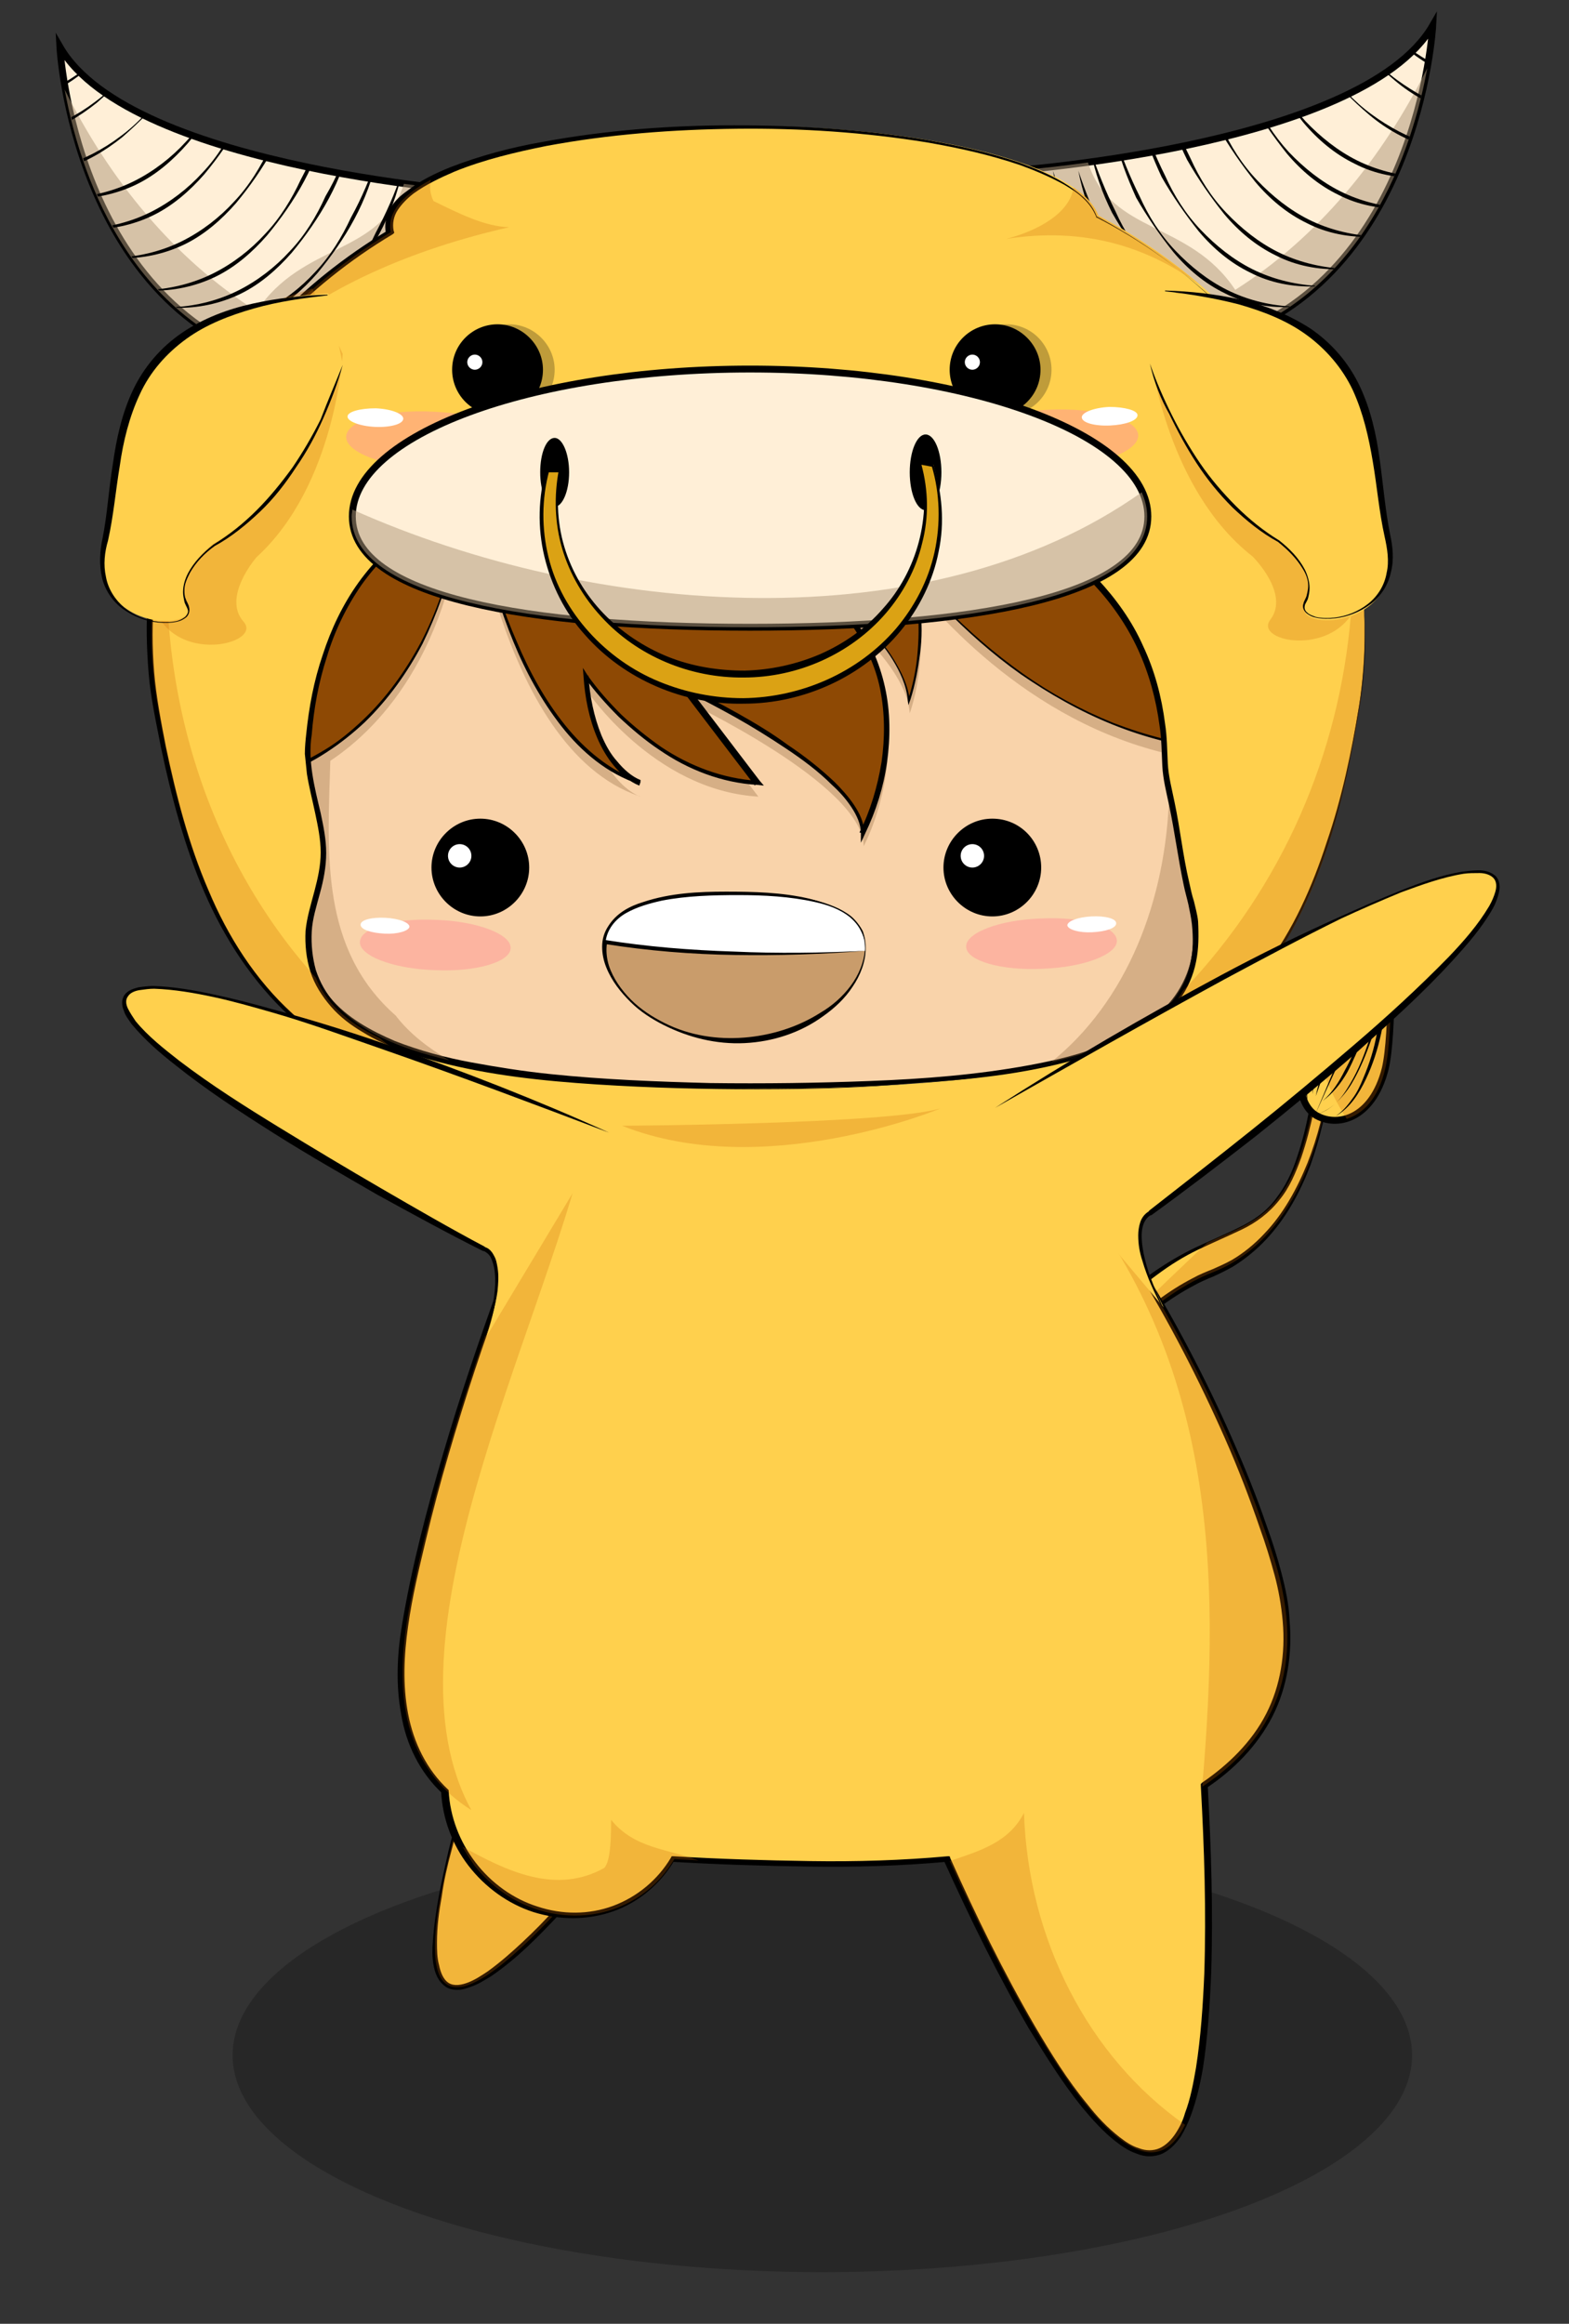 <?xml version="1.0" encoding="utf-8"?>
<!-- Generator: Adobe Illustrator 15.1.0, SVG Export Plug-In . SVG Version: 6.00 Build 0)  -->
<!DOCTYPE svg PUBLIC "-//W3C//DTD SVG 1.1//EN" "http://www.w3.org/Graphics/SVG/1.1/DTD/svg11.dtd">
<svg version="1.1" id="Ox" xmlns="http://www.w3.org/2000/svg" xmlns:xlink="http://www.w3.org/1999/xlink" x="0px" y="0px"
	 width="228px" height="337.5px" viewBox="0 0 228 337.5" style="enable-background:new 0 0 228 337.5;" xml:space="preserve">
<rect x="0" y="0" width="228" height="337.5" fill="#333333" stroke="none"/>
<style type="text/css">
<![CDATA[
	.st0{fill:#FFEFD7;stroke:#000000;stroke-miterlimit:10;}
	.st1{opacity:0.26;fill:#CE6A06;}
	.st2{opacity:0.52;fill:#B29A7B;}
	.st3{opacity:0.23;}
	.st4{opacity:0.25;}
	.st5{opacity:0.35;fill:#966D44;}
	.st6{fill:#8E4904;}
	.st7{fill:#F9D3AA;}
	.st8{clip-path:url(#SVGID_2_);}
	.st9{clip-path:url(#SVGID_4_);}
	.st10{opacity:0.52;fill:#FF9999;}
	.st11{fill:#C99C6B;}
	.st12{fill:#FFD04D;}
	.st13{fill:#FFFFFF;}
	.st14{fill:#DBA214;}
	.st15{fill:#FFD04D;stroke:#000000;stroke-miterlimit:10;}
]]>
</style>
<g>
	<ellipse class="st3" cx="119.5" cy="298.5" rx="85.7" ry="31.5"/>
	<g>
		<path class="st12" d="M78.3,230.5c0,0-44.8,111,19.9,26.2"/>
		<path d="M78.4,230.5c-3,8.5-6,16.9-8.8,25.4c-1.4,4.2-2.9,8.5-4,12.9c-0.6,2.2-1.1,4.4-1.4,6.6c-0.4,2.2-0.7,4.4-0.7,6.7
			c0,1.1,0,2.2,0.3,3.3c0.2,1,0.6,2.1,1.4,2.6c0.8,0.5,1.9,0.3,2.9-0.1c1-0.4,1.9-1,2.8-1.6c1.8-1.3,3.5-2.8,5.1-4.3
			c1.6-1.5,3.2-3.1,4.7-4.8c6.1-6.6,11.7-13.5,17.4-20.5l0.1,0.1c-5.2,7.3-10.7,14.5-16.8,21.1c-3.1,3.3-6.2,6.5-10,9.1
			c-1,0.6-1.9,1.2-3.1,1.6c-0.6,0.2-1.1,0.4-1.8,0.4c-0.6,0-1.3-0.1-1.8-0.5c-1.1-0.8-1.5-2-1.7-3.1c-0.2-1.1-0.2-2.3-0.1-3.4
			c0.3-4.5,1.3-8.9,2.3-13.3c1.1-4.4,2.2-8.7,3.5-13C71.5,247.1,74.7,238.7,78.4,230.5L78.4,230.5z"/>
	</g>
	<path class="st1" d="M78.3,230.5c0,0-44.8,111,19.9,26.2"/>
	<g>
		<path class="st12" d="M154.9,243.5c0,0-22.3-15.7-0.1-45.3c22.2-29.6,32.1-8.3,37-43.9l1.4,2.7c0,0-1.8,21.9-16.9,27.8
			c-15.2,5.9-37.8,34-21.6,52.2C154.7,237,160.3,240.9,154.9,243.5z"/>
		<path d="M154.9,243.6c-1.9-1.4-3.5-3.1-4.9-4.9c-1.4-1.9-2.6-3.9-3.5-6.1c-1.8-4.3-2.3-9.2-1.6-13.8c0.7-4.7,2.4-9.1,4.6-13.2
			c2.2-4.1,5-7.9,8-11.4c3-3.5,6.4-6.8,10.2-9.5c1.9-1.3,3.9-2.5,6-3.5c2.1-1,4.3-1.9,6.3-2.9c2.1-1,4-2.3,5.4-4.2
			c1.4-1.8,2.4-3.9,3.1-6.1c1.5-4.4,2.2-9,2.8-13.6l0.1-0.9l0.4,0.8l1.4,2.7l0,0.1l0,0.1c-0.4,4.1-1.4,8.2-2.8,12.1
			c-1.5,3.9-3.5,7.6-6.4,10.7c-1.4,1.5-3.1,2.9-4.9,4c-0.9,0.5-1.9,1-2.8,1.4c-1,0.4-1.9,0.8-2.8,1.3c-3.6,1.9-6.8,4.4-9.8,7.2
			c-2.9,2.8-5.6,6-7.8,9.4c-2.3,3.4-4.2,7-5.4,10.9c-1.2,3.9-1.8,8-1.2,12c0.6,4,2.5,7.8,5.1,10.9l0,0c0.6,0.4,1.1,0.9,1.6,1.5
			c0.4,0.6,0.8,1.2,1,1.9c0.1,0.7-0.1,1.5-0.6,2C156.2,242.9,155.6,243.3,154.9,243.6L154.9,243.6L154.9,243.6z M154.9,243.5
			c0.6-0.3,1.2-0.7,1.6-1.2c0.5-0.5,0.7-1.2,0.5-1.9c-0.1-0.7-0.5-1.3-1-1.8c-0.5-0.5-1-1-1.5-1.4l0,0l0,0c-2.8-3-4.8-6.9-5.4-11
			c-0.7-4.1-0.2-8.4,1-12.4c2.5-8,7.4-15,13.3-20.8c3-2.9,6.3-5.5,10-7.4c0.9-0.5,1.9-0.9,2.9-1.3c0.9-0.4,1.8-0.8,2.7-1.3
			c1.7-1,3.3-2.3,4.7-3.8c2.8-2.9,4.8-6.6,6.3-10.3c1.5-3.8,2.5-7.8,3-11.8l0,0.2l-1.4-2.7l0.5-0.1c-0.7,4.6-1.5,9.2-3,13.6
			c-0.8,2.2-1.7,4.4-3.2,6.2c-1.5,1.9-3.4,3.3-5.5,4.3c-2.1,1-4.2,1.9-6.3,2.9c-2.1,1-4,2.2-5.9,3.6c-3.7,2.7-7,6-9.9,9.6
			c-3,3.5-5.7,7.3-7.9,11.3c-2.2,4-3.9,8.4-4.6,12.9c-0.7,4.5-0.4,9.2,1.3,13.5C148.6,236.6,151.4,240.6,154.9,243.5z"/>
	</g>
	<path class="st1" d="M190.7,161c0.4-0.8,0.9-1.6,1.4-2.3C191.6,159.4,191.1,160.2,190.7,161c-3.1,15.3-7.8,16.1-15.3,19.5
		c-15.7,15-30.6,27.6-28.3,52.8c2.9,6.7,7.8,10.2,7.8,10.2c5.3-2.6-0.3-6.5-0.3-6.5c-16.1-18.2,6.5-46.3,21.6-52.2
		c15.2-5.9,16.9-27.8,16.9-27.8l-1.4-2.7C191.5,156.8,191.1,159,190.7,161z"/>
	<path class="st15" d="M191.1,161.9c-3.1-2-3.1-9.3-0.1-16.4c3-7.1,11.1-9.3,11.1-9.3s0.4,13.9-0.8,19
		C199.4,162.7,194.1,163.8,191.1,161.9z"/>
	<path class="st1" d="M190.4,147.2c0.6,5.3,2.1,10.4,5.3,15.3c2.3-0.7,4.6-2.9,5.6-7.3c1.2-5.1,0.8-19,0.8-19s-8,2.2-11.1,9.3
		C190.8,146.1,190.6,146.6,190.4,147.2z"/>
	<g>
		<g>
			<path d="M202.1,136.2c0,2.3-0.1,4.6-0.3,7c-0.2,2.3-0.6,4.6-1.1,6.9c-0.5,2.3-1.2,4.5-2.2,6.6c-1,2.1-2.3,4.2-4.4,5.4
				c1-0.7,1.7-1.5,2.4-2.5c0.7-0.9,1.2-2,1.6-3c0.9-2.1,1.6-4.3,2-6.6c0.5-2.2,0.9-4.5,1.2-6.8C201.7,140.8,201.9,138.5,202.1,136.2
				z"/>
		</g>
		<g>
			<path d="M190.1,160.9c-0.2-1.1-0.4-2.2-0.4-3.3c0-1.1,0-2.3,0.1-3.4c0.3-2.3,0.9-4.4,1.9-6.5c1-2.1,2.2-4,3.6-5.7
				c1.4-1.7,3.1-3.3,4.9-4.6c-0.9,0.7-1.7,1.5-2.4,2.3c-0.8,0.8-1.5,1.7-2.2,2.5c-1.4,1.8-2.6,3.7-3.5,5.7c-0.9,2-1.6,4.2-1.9,6.4
				S189.8,158.7,190.1,160.9z"/>
		</g>
		<g>
			<path d="M191.1,161.9c1.8-4.2,3.5-8.4,5.3-12.6l5.4-12.5l0.6-1.5l-0.2,1.6c-0.3,2.4-0.6,4.7-1.1,7.1c-0.5,2.3-1,4.7-1.8,6.9
				c-0.8,2.3-1.7,4.5-2.9,6.5c-0.6,1-1.4,2-2.3,2.8C193.3,161,192.2,161.6,191.1,161.9z M191.1,161.9c1.2-0.3,2.2-0.9,3-1.7
				c0.9-0.8,1.5-1.8,2.1-2.8c1.2-2,2.1-4.3,2.8-6.5c1.4-4.5,2.3-9.2,2.8-13.9l0.5,0.1l-5.5,12.5C194.9,153.6,193,157.7,191.1,161.9z
				"/>
		</g>
		<g>
			<path d="M200.8,139.8c-0.2,1.8-0.6,3.7-1.1,5.5c-0.4,1.8-1,3.6-1.6,5.3c-0.7,1.7-1.4,3.4-2.3,5.1c-0.9,1.6-2.1,3.1-3.6,4.2
				c1.4-1.2,2.4-2.8,3.2-4.4c0.9-1.6,1.6-3.3,2.2-5c0.7-1.7,1.2-3.5,1.7-5.2C199.9,143.4,200.4,141.6,200.8,139.8z"/>
		</g>
		<g>
			<path d="M200.9,136.6c-1.7,3.7-3.5,7.4-5.1,11.2c-0.8,1.9-1.6,3.8-2.4,5.6c-0.8,1.9-1.5,3.8-2.2,5.8c0.4-2,1.1-4,1.8-5.9
				c0.7-1.9,1.5-3.8,2.3-5.7c0.9-1.9,1.7-3.7,2.6-5.6S199.9,138.4,200.9,136.6z"/>
		</g>
		<g>
			<path d="M199.1,139.5c-1.1,1.4-2.1,2.9-3,4.4c-0.9,1.5-1.7,3.1-2.4,4.8c-1.4,3.3-2.4,6.7-3,10.2c0.1-1.8,0.4-3.6,0.8-5.3
				c0.4-1.7,1-3.4,1.7-5.1c0.7-1.6,1.5-3.2,2.5-4.8C196.8,142.2,197.8,140.8,199.1,139.5z"/>
		</g>
	</g>
	<g>
		<path class="st7" d="M171.3,122.9c-1.5-9.6-2.1-8.9-2.2-13.4c-0.6-29.3-28.5-43-63-43c-34.4,0-58.9,6.9-61.8,41.1
			c-0.4,5.4,2.3,11,2.2,15.9c-0.1,4.9-2.2,8.3-2.2,12.4c0,13.7,15.3,21.9,65.3,21.9c50.1,0,63.8-8.1,63.8-21.9
			C173.6,130.8,172.8,132.4,171.3,122.9z"/>
		<g>
			<path d="M171.3,122.9c-0.3-1.9-0.6-3.8-1-5.7c-0.4-1.9-0.9-3.8-1.1-5.7c-0.1-1.9-0.1-3.9-0.4-5.8c-0.2-1.9-0.6-3.8-1.1-5.7
				c-1-3.7-2.6-7.3-4.7-10.5c-2.1-3.2-4.8-6.1-7.8-8.5c-6-4.9-13.2-8.1-20.6-10.3c-7.4-2.1-15.2-3.3-22.9-3.6
				c-3.9-0.2-7.8-0.2-11.6-0.1c-3.9,0.1-7.8,0.3-11.6,0.7C80.7,68.3,73,69.8,66,73.1c-3.5,1.6-6.8,3.8-9.6,6.4
				c-2.8,2.7-5.1,5.8-6.9,9.3c-1.7,3.5-2.9,7.2-3.7,11c-0.4,1.9-0.7,3.8-0.9,5.7c-0.1,1-0.2,1.9-0.2,2.9c0,1,0,1.9,0.2,2.9
				c0.5,3.8,1.9,7.5,2.1,11.5c0.1,2-0.2,4-0.7,5.9c-0.5,1.9-1.1,3.7-1.3,5.6c-0.4,3.8,0.6,7.7,3,10.6c2.4,2.9,5.9,4.8,9.4,6.3
				c3.6,1.4,7.3,2.4,11.1,3.1c3.8,0.7,7.6,1.3,11.5,1.7c7.7,0.8,15.5,1.1,23.2,1.3c7.8,0.1,15.5,0,23.3-0.3
				c7.8-0.3,15.5-0.9,23.1-2.3c3.8-0.7,7.6-1.6,11.2-3.1c3.6-1.4,7.1-3.4,9.5-6.4c1.2-1.5,2.1-3.3,2.6-5.1c0.5-1.9,0.6-3.8,0.5-5.8
				c0-1.9-0.7-3.8-1.1-5.7C171.9,126.7,171.6,124.8,171.3,122.9z M171.4,122.9c0.3,1.9,0.7,3.8,1.1,5.7c0.4,1.9,1.1,3.7,1.1,5.7
				c0.1,1.9,0,3.9-0.4,5.8c-0.5,1.9-1.3,3.7-2.6,5.2c-2.4,3.1-6,5.1-9.6,6.6c-3.6,1.5-7.4,2.5-11.2,3.2c-7.7,1.5-15.4,2.2-23.2,2.6
				c-7.8,0.4-15.6,0.5-23.4,0.4c-7.8-0.1-15.6-0.4-23.3-1.3c-3.9-0.4-7.7-1-11.6-1.7c-3.8-0.8-7.6-1.8-11.3-3.2
				c-3.6-1.5-7.2-3.5-9.8-6.6c-1.3-1.5-2.2-3.4-2.7-5.3c-0.5-1.9-0.6-4-0.4-5.9c0.3-2,0.9-3.8,1.4-5.7c0.5-1.9,0.8-3.8,0.7-5.7
				c-0.2-3.8-1.6-7.5-2-11.4c-0.1-1-0.2-2-0.2-3c0-1,0.2-2,0.3-2.9c0.2-1.9,0.5-3.9,0.9-5.8c0.8-3.8,2-7.6,3.8-11
				c1.8-3.5,4.1-6.7,7-9.3c2.9-2.7,6.1-4.9,9.7-6.5c7.1-3.4,14.8-4.9,22.6-5.8c3.9-0.4,7.8-0.7,11.7-0.8c3.9-0.1,7.8-0.2,11.7,0
				c7.8,0.3,15.6,1.3,23.1,3.5c7.5,2.2,14.8,5.5,20.8,10.6c3,2.5,5.7,5.5,7.8,8.8c2.1,3.3,3.7,6.9,4.6,10.7c0.5,1.9,0.8,3.8,1,5.8
				c0.2,1.9,0.2,3.9,0.3,5.8c0.2,1.9,0.7,3.8,1.1,5.7C170.8,119,171.1,120.9,171.4,122.9z"/>
		</g>
	</g>
	<g>
		<path class="st0" d="M144.6,25c0,0,53.2-3.3,63.6-21.3c0,0-2,38.3-32.8,46.3C175.3,50,153.1,45.6,144.6,25z"/>
		<path class="st2" d="M179.5,42.1c-6.7-10.1-18-8-21.4-18.5c-7.9,1.1-13.5,1.4-13.5,1.4c8.5,20.6,30.8,25,30.8,25
			c23.1-6,30-29,32-40.1C200.9,23,191.5,34.5,179.5,42.1z"/>
		<g>
			<defs>
				<path id="SVGID_1_" d="M144.6,25c0,0,53.2-3.3,63.6-21.3c0,0-2,38.3-32.8,46.3C175.3,50,153.1,45.6,144.6,25z"/>
			</defs>
			<clipPath id="SVGID_2_">
				<use xlink:href="#SVGID_1_"  style="overflow:visible;"/>
			</clipPath>
			<g class="st8">
				<g>
					<path d="M149.3,24.8c1,3,2.2,6,3.6,8.8c1.3,2.9,3,5.6,5.2,7.9c2.2,2.3,4.7,4.3,7.5,5.7c2.8,1.4,5.9,2.2,9.1,2.4v0.1
						c-3.2,0.1-6.5-0.5-9.4-2c-2.9-1.4-5.4-3.5-7.5-6c-2-2.5-3.8-5.1-5.4-7.9C151,31,149.9,28,149.3,24.8L149.3,24.8z"/>
				</g>
				<g>
					<path d="M153,24.8c1,3,2.2,6,3.6,8.8c1.3,2.9,3,5.6,5.2,7.9c2.2,2.3,4.7,4.3,7.5,5.7c2.8,1.4,6,2.2,9.1,2.4v0.1
						c-3.2,0.1-6.5-0.5-9.4-2c-2.9-1.4-5.4-3.5-7.5-6c-2-2.5-3.8-5.1-5.4-7.9C154.7,31,153.6,28,153,24.8L153,24.8z"/>
				</g>
				<g>
					<path d="M156.7,24.8c1,3,2.2,6,3.6,8.8c1.3,2.9,3,5.6,5.2,7.9c2.2,2.3,4.7,4.3,7.5,5.7c2.8,1.4,5.9,2.2,9.1,2.4v0.1
						c-3.2,0.1-6.5-0.5-9.4-2c-2.9-1.4-5.4-3.5-7.5-6c-2-2.5-3.8-5.1-5.4-7.9C158.4,31,157.3,28,156.7,24.8L156.7,24.8z"/>
				</g>
				<g>
					<path d="M158.5,21.9c1,3,2.2,6,3.6,8.8c1.3,2.9,3,5.6,5.2,7.9c2.2,2.3,4.7,4.3,7.5,5.7c2.8,1.4,6,2.2,9.1,2.4v0.1
						c-3.2,0.1-6.5-0.5-9.4-2c-2.9-1.4-5.4-3.5-7.5-6c-2-2.5-3.8-5.1-5.4-7.9C160.2,28.1,159.1,25.1,158.5,21.9L158.5,21.9z"/>
				</g>
				<g>
					<path d="M162,19.7c1,3,2.2,6,3.6,8.8c1.3,2.9,3,5.6,5.2,7.9c2.2,2.3,4.7,4.3,7.5,5.7c2.8,1.4,5.9,2.2,9.1,2.4v0.1
						c-3.2,0.1-6.5-0.5-9.4-2c-2.9-1.4-5.4-3.5-7.5-6c-2-2.5-3.8-5.1-5.4-7.9C163.8,25.8,162.6,22.8,162,19.7L162,19.7z"/>
				</g>
				<g>
					<path d="M165.7,16.7c1,3,2.2,6,3.6,8.8c1.3,2.9,3,5.6,5.2,7.9c2.2,2.3,4.7,4.3,7.5,5.7c2.8,1.4,6,2.2,9.1,2.4v0.1
						c-3.2,0.1-6.5-0.5-9.4-2c-2.9-1.4-5.4-3.5-7.5-6c-2-2.5-3.8-5.1-5.4-7.9C167.5,22.9,166.3,19.9,165.7,16.7L165.7,16.7z"/>
				</g>
				<g>
					<path d="M169.4,14.2c1,3,2.2,6,3.6,8.8c1.3,2.9,3,5.6,5.2,7.9c2.2,2.3,4.7,4.3,7.5,5.7c2.8,1.4,6,2.2,9.1,2.4v0.1
						c-3.2,0.1-6.5-0.5-9.4-2c-2.9-1.4-5.4-3.5-7.5-6c-2-2.5-3.8-5.1-5.4-7.9C171.1,20.4,170,17.3,169.4,14.2L169.4,14.2z"/>
				</g>
				<g>
					<path d="M173.9,9.5c1,3,2.2,6,3.6,8.8c1.3,2.9,3,5.6,5.2,7.9c2.2,2.3,4.7,4.3,7.5,5.7c2.8,1.4,6,2.2,9.1,2.4v0.1
						c-3.2,0.1-6.5-0.5-9.4-2c-2.9-1.4-5.4-3.5-7.5-6c-2-2.5-3.8-5.1-5.4-7.9C175.6,15.7,174.5,12.6,173.9,9.5L173.9,9.5z"/>
				</g>
				<g>
					<path d="M178.5,5.3c1,3,2.2,6,3.6,8.8c1.3,2.9,3,5.6,5.2,8c2.2,2.3,4.7,4.3,7.5,5.7c2.8,1.4,6,2.2,9.1,2.4v0.1
						c-3.2,0.1-6.5-0.5-9.4-2c-2.9-1.4-5.4-3.5-7.5-6c-2-2.5-3.8-5.1-5.4-7.9C180.2,11.4,179.1,8.4,178.5,5.3L178.5,5.3z"/>
				</g>
				<g>
					<path d="M180.9,0.8c1,3,2.2,6,3.6,8.8c1.3,2.9,3,5.6,5.2,8c2.2,2.3,4.7,4.3,7.5,5.7c2.8,1.4,6,2.2,9.1,2.4v0.1
						c-3.2,0.1-6.5-0.5-9.4-2c-2.9-1.4-5.4-3.5-7.5-6c-2-2.5-3.8-5.1-5.4-7.9C182.6,7,181.5,4,180.9,0.8L180.9,0.8z"/>
				</g>
				<g>
					<path d="M187.6,1.6c1.5,2.8,3.2,5.5,5.1,8.1c1.8,2.6,4,5,6.6,6.9c2.6,1.9,5.4,3.4,8.4,4.3c3,0.9,6.3,1.1,9.4,0.7l0,0
						c-3.1,0.7-6.5,0.6-9.6-0.3c-3.1-0.9-6-2.5-8.5-4.6c-2.5-2.1-4.7-4.4-6.7-6.9C190.4,7.4,188.7,4.6,187.6,1.6L187.6,1.6z"/>
				</g>
				<g>
					<path d="M191.3-3.4c1.5,2.8,3.2,5.5,5.1,8.1c1.8,2.6,4,5,6.6,6.9c2.6,1.9,5.4,3.4,8.4,4.3c3,0.9,6.3,1.1,9.4,0.7l0,0
						c-3.1,0.7-6.5,0.6-9.6-0.3c-3.1-0.9-6-2.5-8.5-4.6c-2.5-2.1-4.7-4.4-6.7-6.9C194.1,2.4,192.4-0.4,191.3-3.4L191.3-3.4z"/>
				</g>
				<g>
					<path d="M192.9-8.1c1.5,2.8,3.2,5.5,5.1,8.1c1.8,2.6,4,5,6.6,6.9c2.6,1.9,5.4,3.4,8.4,4.3c3,0.9,6.3,1.1,9.4,0.7l0,0
						c-3.1,0.7-6.5,0.6-9.6-0.3c-3.1-0.9-6-2.5-8.5-4.6c-2.5-2.1-4.7-4.4-6.7-6.9C195.7-2.4,194-5.1,192.9-8.1L192.9-8.1z"/>
				</g>
			</g>
		</g>
	</g>
	<g>
		<path class="st5" d="M169.9,115.2c-0.4,15.7-6.2,30.3-17.2,39.1c15.6-3.6,20.8-9.9,20.8-18.4c0-5.1-0.7-3.5-2.2-13
			C170.7,118.9,170.3,116.7,169.9,115.2z"/>
		<path class="st5" d="M92.8,115.6c0.1,0.1,0.2,0.1,0.2,0.1C93,115.7,92.9,115.6,92.8,115.6z"/>
		<path class="st5" d="M176.4,110.6c0,0-33.4-95.6-126.6-44.8c0,0-18.1,33.6-8.9,48.2c0,0,1.5-0.4,3.9-1.6c0.6,3.8,2,7.6,1.9,11.1
			c-0.1,4.9-2.2,8.3-2.2,12.4c0,8.3,5.5,14.5,20.8,18.1c-3.1-1.8-5.8-3.9-7.8-6.5c-11-9.7-9.9-23.5-9.5-37
			c7.5-5,18.6-16.7,19.9-42.5c0,0,4.3,40.5,24.9,47.6c-1.1-0.5-6.7-3.4-7.6-15.4c0,0,9.7,14.6,25,15.5l-10.6-13.9
			c0,0,25.9,12.2,25.9,21.1c0,0,12.5-23-9.3-38.3c0,0,15.4,10.3,16,19c0,0,3.9-10.7-0.5-20C138.5,92.3,154,108.3,176.4,110.6z"/>
	</g>
	<g>
		<path class="st6" d="M67.9,66.1c0,0,4.4,40.8,25.2,47.7c0,0-6.8-2.1-7.9-15.5c0,0,9.7,14.6,25,15.5L99.5,99.9
			c0,0,25.9,12.2,25.9,21.1c0,0,12.5-23-9.3-38.3c0,0,15.4,10.3,16,19c0,0,5.7-15.8-4.4-25.5c0,0,17.8,29.3,48.6,32.4
			c0,0-33.4-95.6-126.6-44.8c0,0-18.1,33.6-8.9,48.2C40.9,112.1,65.8,105.9,67.9,66.1z"/>
		<path d="M67.9,66.1c0.6,4.7,1.5,9.3,2.7,13.8c1.2,4.5,2.6,9,4.5,13.3c1.8,4.3,4.1,8.5,7,12.1c2.9,3.6,6.6,6.7,11,8.2l-0.2,0.6
			c-1.5-0.6-2.7-1.7-3.7-2.9c-1-1.2-1.8-2.6-2.4-4c-1.2-2.8-1.8-5.9-2-8.9l-0.1-1.3l0.7,1.1c1.4,2,3.1,3.9,4.9,5.7
			c1.8,1.7,3.8,3.3,5.8,4.7c4.2,2.8,9,4.6,14,4.9l-0.4,0.7l-10.6-13.9l-1.1-1.4l1.6,0.8c2.6,1.3,5.1,2.6,7.6,4
			c2.5,1.4,5,2.9,7.3,4.6c2.4,1.6,4.7,3.4,6.8,5.4c1,1,2,2.1,2.8,3.3c0.8,1.2,1.5,2.6,1.5,4.2l-0.7-0.2c1.6-3.2,2.6-6.6,3.2-10.2
			c0.5-3.5,0.5-7.1-0.2-10.6c-0.7-3.5-2.3-6.8-4.4-9.7c-2.1-2.9-4.8-5.4-7.7-7.4l0.3-0.4c1.8,1.2,3.4,2.5,5.1,3.9
			c1.6,1.4,3.2,2.8,4.7,4.3c1.5,1.5,2.9,3.2,4,5c1.1,1.8,2.1,3.8,2.3,6l-0.3,0c0.7-2.1,1.2-4.4,1.4-6.6c0.2-2.2,0.3-4.5,0-6.8
			c-0.3-2.2-0.9-4.4-1.9-6.5c-1-2-2.3-3.9-3.9-5.4l0.3-0.2c2.7,4.2,5.9,8.1,9.4,11.7c3.5,3.6,7.3,6.9,11.4,9.8
			c4.1,2.9,8.5,5.3,13.2,7.2c4.7,1.8,9.6,3.1,14.5,3.5l-0.4,0.5c-2.3-6-5.3-11.8-8.6-17.4c-3.4-5.5-7.2-10.8-11.5-15.6
			c-8.5-9.7-19.2-17.7-31.4-22.2c-6.1-2.2-12.5-3.5-18.9-4c-6.5-0.4-12.9,0-19.3,1.2C73.5,53.2,61.4,58.2,50,64.4l0.2-0.2
			c-2,3.7-3.7,7.6-5.3,11.4c-1.6,3.9-3,7.9-4.1,11.9c-1.1,4.1-1.9,8.2-2.1,12.4c-0.2,4.1,0.3,8.5,2.5,12l-0.3-0.1
			c2.2-0.6,4.3-1.7,6.3-2.9c2-1.2,3.8-2.7,5.5-4.3c3.4-3.2,6.2-7.1,8.4-11.2c2.2-4.2,3.7-8.6,4.8-13.2
			C66.9,75.5,67.5,70.8,67.9,66.1L67.9,66.1z M67.9,66.5c-0.2,4.6-0.8,9.1-1.8,13.6c-1,4.6-2.6,9.1-4.7,13.4
			c-2.2,4.2-5,8.1-8.4,11.4c-1.7,1.6-3.6,3.1-5.6,4.4c-2,1.3-4.1,2.4-6.5,3.1l-0.2,0.1l-0.1-0.2c-1.2-1.8-1.9-3.9-2.3-6
			c-0.4-2.1-0.5-4.3-0.4-6.4c0.2-4.3,1-8.5,2.1-12.6c1.1-4.1,2.5-8.1,4.1-12c1.6-3.9,3.3-7.8,5.3-11.6l0.1-0.1l0.1-0.1
			C61,57.3,73.2,52.3,86.1,49.9c6.4-1.2,13-1.6,19.6-1.2c6.5,0.4,13,1.8,19.2,4c12.3,4.5,23.1,12.6,31.7,22.4
			c4.3,4.9,8.1,10.2,11.5,15.8c3.3,5.6,6.3,11.4,8.6,17.6l0.2,0.5l-0.6-0.1c-5-0.5-10-1.8-14.7-3.7c-4.7-1.9-9.1-4.4-13.3-7.3
			c-4.1-2.9-7.9-6.3-11.4-9.9c-3.5-3.7-6.7-7.6-9.4-11.8l-0.9-1.4l1.2,1.1c1.7,1.6,3,3.5,4,5.6c1,2.1,1.6,4.3,1.9,6.6
			c0.3,2.3,0.3,4.6,0,6.8c-0.3,2.3-0.7,4.5-1.4,6.7l-0.3,0.8l-0.1-0.8c-0.2-2.1-1.1-4-2.2-5.8c-1.1-1.8-2.5-3.4-4-4.9
			c-3-3-6.3-5.7-9.7-8.1l0.3-0.4c3,2.1,5.7,4.6,7.8,7.5c2.2,2.9,3.7,6.3,4.5,9.9c0.8,3.6,0.8,7.3,0.3,10.9
			c-0.5,3.6-1.6,7.1-3.2,10.4l-0.6,1.3l0-1.4c0-1.3-0.6-2.6-1.4-3.8c-0.8-1.2-1.7-2.2-2.8-3.2c-2-2-4.3-3.7-6.7-5.3
			c-2.4-1.6-4.8-3.1-7.3-4.5c-2.5-1.4-5-2.7-7.6-4l0.5-0.7l10.6,13.9l0.6,0.7l-0.9-0.1c-5.2-0.3-10.1-2.2-14.3-5.1
			c-2.1-1.4-4.1-3.1-5.9-4.8c-1.8-1.8-3.5-3.7-5-5.8l0.6-0.2c0.2,3,0.8,6,1.9,8.7c0.6,1.4,1.3,2.7,2.3,3.8c0.9,1.1,2.1,2.2,3.4,2.7
			l-0.2,0.6c-4.6-1.5-8.4-4.7-11.3-8.4c-2.9-3.7-5.2-7.9-7-12.3c-1.8-4.4-3.2-8.9-4.3-13.4C69.3,75.6,68.4,71.1,67.9,66.5z"/>
	</g>
	<g>
		<path class="st0" d="M72.3,28.1c0,0-53.2-3.3-63.6-21.3c0,0,2,38.3,32.8,46.3C41.5,53.1,63.7,48.7,72.3,28.1z"/>
		<path class="st2" d="M37.3,45.2c6.7-10.1,18-8,21.4-18.5c7.9,1.1,13.5,1.4,13.5,1.4c-8.5,20.6-30.8,25-30.8,25
			c-23.1-6-30-29-32-40.1C15.9,26.1,25.3,37.6,37.3,45.2z"/>
		<g>
			<defs>
				<path id="SVGID_3_" d="M72.3,28.1c0,0-53.2-3.3-63.6-21.3c0,0,2,38.3,32.8,46.3C41.5,53.1,63.7,48.7,72.3,28.1z"/>
			</defs>
			<clipPath id="SVGID_4_">
				<use xlink:href="#SVGID_3_"  style="overflow:visible;"/>
			</clipPath>
			<g class="st9">
				<g>
					<path d="M67.6,27.9c-0.6,3.1-1.8,6.2-3.3,9c-1.5,2.8-3.4,5.5-5.4,7.9c-2.1,2.4-4.6,4.6-7.5,6c-2.9,1.4-6.2,2.1-9.4,2v-0.1
						c3.2-0.2,6.3-1,9.1-2.4c2.8-1.4,5.4-3.4,7.5-5.7c2.2-2.3,3.9-5.1,5.2-7.9C65.3,33.9,66.6,31,67.6,27.9L67.6,27.9z"/>
				</g>
				<g>
					<path d="M63.9,27.9c-0.6,3.1-1.8,6.2-3.3,9c-1.5,2.8-3.4,5.5-5.4,7.9c-2.1,2.4-4.6,4.6-7.5,6c-2.9,1.4-6.2,2.1-9.4,2v-0.1
						c3.2-0.2,6.3-1,9.1-2.4c2.8-1.4,5.4-3.4,7.5-5.7c2.2-2.3,3.9-5.1,5.2-7.9C61.7,33.9,62.9,31,63.9,27.9L63.9,27.9z"/>
				</g>
				<g>
					<path d="M60.2,27.9c-0.6,3.1-1.8,6.2-3.3,9c-1.5,2.8-3.4,5.5-5.4,7.9c-2.1,2.4-4.6,4.6-7.5,6c-2.9,1.4-6.2,2.1-9.4,2v-0.1
						c3.2-0.2,6.3-1,9.1-2.4c2.8-1.4,5.4-3.4,7.5-5.7c2.2-2.3,3.9-5.1,5.2-7.9C58,33.9,59.2,31,60.2,27.9L60.2,27.9z"/>
				</g>
				<g>
					<path d="M58.4,25c-0.6,3.1-1.8,6.2-3.3,9c-1.5,2.8-3.4,5.5-5.4,7.9c-2.1,2.4-4.6,4.6-7.5,6c-2.9,1.4-6.2,2.1-9.4,2v-0.1
						c3.2-0.2,6.3-1,9.1-2.4c2.8-1.4,5.4-3.4,7.5-5.7c2.2-2.3,3.9-5.1,5.2-7.9C56.1,31,57.4,28.1,58.4,25L58.4,25z"/>
				</g>
				<g>
					<path d="M54.8,22.8c-0.6,3.1-1.8,6.2-3.3,9c-1.5,2.8-3.4,5.5-5.4,7.9c-2.1,2.4-4.6,4.6-7.5,6c-2.9,1.4-6.2,2.1-9.4,2v-0.1
						c3.2-0.2,6.3-1,9.1-2.4c2.8-1.4,5.4-3.4,7.5-5.7c2.2-2.3,3.9-5.1,5.2-7.9C52.6,28.7,53.8,25.8,54.8,22.8L54.8,22.8z"/>
				</g>
				<g>
					<path d="M51.1,19.8c-0.6,3.1-1.8,6.2-3.3,9c-1.5,2.8-3.4,5.5-5.4,7.9c-2.1,2.4-4.6,4.6-7.5,6c-2.9,1.4-6.2,2.1-9.4,2v-0.1
						c3.2-0.2,6.3-1,9.1-2.4c2.8-1.4,5.4-3.4,7.5-5.7c2.2-2.3,3.9-5.1,5.2-8C48.9,25.8,50.1,22.9,51.1,19.8L51.1,19.8z"/>
				</g>
				<g>
					<path d="M47.5,17.3c-0.6,3.1-1.8,6.2-3.3,9c-1.5,2.8-3.4,5.5-5.4,7.9c-2.1,2.4-4.6,4.6-7.5,6c-2.9,1.4-6.2,2.1-9.4,2v-0.1
						c3.2-0.2,6.3-1,9.1-2.4c2.8-1.4,5.4-3.4,7.5-5.7c2.2-2.3,3.9-5.1,5.2-7.9C45.2,23.3,46.4,20.3,47.5,17.3L47.5,17.3z"/>
				</g>
				<g>
					<path d="M43,12.6c-0.6,3.1-1.8,6.2-3.3,9c-1.5,2.8-3.4,5.5-5.4,7.9c-2.1,2.4-4.6,4.6-7.5,6c-2.9,1.4-6.2,2.1-9.4,2v-0.1
						c3.2-0.2,6.3-1,9.1-2.4c2.8-1.4,5.4-3.4,7.5-5.7c2.2-2.3,3.9-5.1,5.2-7.9C40.7,18.6,41.9,15.6,43,12.6L43,12.6z"/>
				</g>
				<g>
					<path d="M38.4,8.4c-0.6,3.1-1.8,6.2-3.3,9c-1.5,2.8-3.4,5.5-5.4,7.9c-2.1,2.4-4.6,4.6-7.5,6c-2.9,1.4-6.2,2.1-9.4,2v-0.1
						c3.2-0.2,6.3-1,9.1-2.4c2.8-1.4,5.4-3.4,7.5-5.7c2.2-2.3,3.9-5.1,5.2-8C36.2,14.3,37.4,11.4,38.4,8.4L38.4,8.4z"/>
				</g>
				<g>
					<path d="M36,3.9c-0.6,3.1-1.8,6.2-3.3,9c-1.5,2.8-3.4,5.5-5.4,7.9c-2.1,2.4-4.6,4.6-7.5,6c-2.9,1.4-6.2,2.1-9.4,2v-0.1
						c3.2-0.2,6.3-1,9.1-2.4c2.8-1.4,5.4-3.4,7.5-5.7c2.2-2.3,3.9-5.1,5.2-8C33.7,9.9,34.9,7,36,3.9L36,3.9z"/>
				</g>
				<g>
					<path d="M29.3,4.7c-1.2,3-2.9,5.8-4.8,8.3c-2,2.5-4.3,4.8-6.7,6.9c-2.5,2-5.3,3.7-8.5,4.6c-3.1,0.9-6.5,1-9.6,0.3l0,0
						c3.2,0.4,6.4,0.2,9.4-0.7c3-0.9,5.9-2.4,8.4-4.3c2.6-1.9,4.7-4.3,6.6-6.9C26,10.2,27.7,7.5,29.3,4.7L29.3,4.7z"/>
				</g>
				<g>
					<path d="M25.6-0.3c-1.2,3-2.9,5.8-4.8,8.3c-2,2.5-4.3,4.8-6.7,6.9c-2.5,2-5.3,3.7-8.5,4.6c-3.1,0.9-6.5,1-9.6,0.3l0,0
						c3.2,0.4,6.4,0.2,9.4-0.7c3-0.9,5.9-2.4,8.4-4.3c2.6-1.9,4.7-4.3,6.6-6.9C22.3,5.2,24,2.5,25.6-0.3L25.6-0.3z"/>
				</g>
				<g>
					<path d="M24-5c-1.2,3-2.9,5.8-4.8,8.3c-2,2.5-4.3,4.8-6.7,6.9c-2.5,2-5.3,3.7-8.5,4.6c-3.1,0.9-6.5,1-9.6,0.3l0,0
						c3.2,0.4,6.4,0.2,9.4-0.7c3-0.9,5.9-2.4,8.4-4.3C14.8,8,17,5.6,18.8,3C20.7,0.5,22.4-2.2,24-5L24-5z"/>
				</g>
			</g>
		</g>
	</g>
	<g>
		<path class="st12" d="M197.5,102.5c4.5-28.3-9.6-56.2-37.9-71.2c-2.5-7.3-24.5-13-51.3-13c-28.5,0-51.6,6.5-51.6,14.4
			c0,0.3,0,0.6,0.1,0.9C31,49.2,18.1,76,22.9,102.9c6.5,37,19.3,55.1,59.9,59.9c0,0,0,0,0,0c0,0-16.4,35.9-23.2,70
			c-2.6,13.2-0.5,21.7,5.3,27.3c0.2,3.7,1.5,7.5,4,10.8c6.3,8,17.4,9.7,25,3.8c1.7-1.3,3-2.9,4.1-4.7c5.5,0.4,11.3,0.6,17.6,0.7
			c7.4,0.1,15,0,22.3-0.7c9.5,21.2,43,90,37.3-10.7c10.1-6.8,15-17.2,10.1-32.8c-9.6-30.8-29.2-57.6-35.6-65.8
			C181.6,153.6,192.3,135.4,197.5,102.5z M110,158.1c-49.9,0-65.2-8.1-65.2-21.8c0-4.1,2.2-7.5,2.2-12.4c0.1-4.9-2.7-10.5-2.2-15.9
			c2.8-34.2,27.3-41.1,61.7-41.1c34.4,0,62.3,13.7,62.9,43c0.1,4.5,0.7,3.9,2.2,13.4c1.5,9.5,2.2,7.9,2.2,13
			C173.7,150,160,158.1,110,158.1z"/>
		<g>
			<path d="M197.5,102.5c1.1-7.1,1.1-14.4-0.2-21.4c-1.2-7.1-3.7-13.9-7.2-20.2c-3.5-6.3-8-12-13.2-16.9
				c-5.2-4.9-11.1-9.1-17.5-12.4l-0.1,0l0-0.1c-0.4-1-1.1-2-1.9-2.7c-0.8-0.8-1.8-1.4-2.8-2c-2-1.1-4.1-2-6.3-2.8
				c-4.4-1.5-8.9-2.5-13.5-3.3c-9.2-1.5-18.5-2.1-27.7-2c-9.3,0.1-18.6,0.8-27.7,2.5c-4.5,0.9-9.1,2-13.3,3.7
				c-2.1,0.9-4.2,1.9-6,3.2c-0.9,0.7-1.7,1.5-2.3,2.4c-0.6,0.9-0.8,2-0.6,3l0.1,0.3L57.1,34c-6.2,3.7-12,8.3-16.9,13.6
				C35.2,53,31,59.1,28,65.7c-3,6.6-4.9,13.7-5.6,21c-0.3,3.6-0.3,7.3,0,10.9c0.3,3.6,1,7.2,1.7,10.8c1.5,7.1,3.3,14.2,6.2,20.9
				c2.8,6.7,6.8,13,12.2,17.9c5.3,5,11.9,8.5,18.8,10.9c6.9,2.4,14.1,3.7,21.4,4.6l0.4,0l-0.3,0.3c0,0-0.1,0.1-0.1,0.1l0.2-0.1
				c-3.5,7.8-6.6,15.8-9.6,23.8c-3,8-5.7,16.2-8.1,24.4c-1.2,4.1-2.3,8.2-3.3,12.4c-1,4.2-2,8.3-2.6,12.6c-0.6,4.2-0.8,8.5,0,12.7
				c0.8,4.2,2.7,8.1,5.8,11l0.1,0.1l0,0.1c0.2,3.8,1.6,7.4,3.9,10.4c2.3,3,5.5,5.3,9,6.4c3.6,1.2,7.5,1.2,11-0.1
				c3.5-1.3,6.5-3.8,8.4-7l0.1-0.2l0.3,0c6.6,0.4,13.3,0.6,19.9,0.7c6.6,0.1,13.3-0.1,19.9-0.7l0.3,0l0.1,0.3
				c3.7,8.3,7.7,16.5,12.3,24.4c2.3,3.9,4.7,7.8,7.6,11.3c1.4,1.8,2.9,3.4,4.7,4.8c0.9,0.7,1.8,1.3,2.8,1.6c1,0.4,2.1,0.4,3,0
				c0.9-0.4,1.7-1.2,2.3-2.1c0.6-0.9,1.1-1.9,1.4-3c0.8-2.1,1.2-4.3,1.6-6.6c0.7-4.5,1-9,1.2-13.6c0.3-9.1,0-18.2-0.5-27.3l0-0.3
				l0.2-0.2c3.8-2.6,7.2-5.9,9.3-10c2.1-4.1,2.8-8.8,2.4-13.4c-0.2-2.3-0.6-4.6-1.2-6.8c-0.6-2.2-1.3-4.5-2.1-6.7
				c-1.5-4.4-3.2-8.8-5.1-13.1c-3.8-8.6-8.1-16.9-13-24.9c-4.8-8-10.1-15.8-15.8-23.2l-0.2-0.3l0.4-0.1c6.6-1.5,13.1-3.5,19.1-6.8
				c6-3.2,11.3-7.7,15.3-13.1c4.1-5.4,6.9-11.7,9-18.2C195,115.9,196.4,109.2,197.5,102.5z M197.6,102.5c-1.1,6.7-2.4,13.4-4.5,19.9
				c-2.1,6.5-4.9,12.8-8.9,18.3c-4,5.5-9.4,10-15.3,13.3c-6,3.3-12.5,5.4-19.2,6.9l0.1-0.4c5.8,7.4,11.1,15.2,16,23.2
				c4.9,8,9.3,16.3,13.1,24.9c1.9,4.3,3.7,8.7,5.2,13.1c0.8,2.2,1.5,4.4,2.1,6.7c0.6,2.3,1.1,4.6,1.2,7c0.4,4.7-0.3,9.6-2.5,13.9
				c-2.2,4.3-5.7,7.8-9.6,10.4l0.2-0.4c0.5,9.1,0.8,18.3,0.5,27.4c-0.2,4.6-0.5,9.2-1.2,13.7c-0.4,2.3-0.9,4.5-1.7,6.7
				c-0.4,1.1-0.9,2.2-1.5,3.2c-0.7,1-1.5,1.9-2.7,2.5c-1.2,0.5-2.5,0.5-3.7,0c-1.2-0.4-2.2-1.1-3.1-1.8c-1.8-1.4-3.4-3.2-4.9-5
				c-2.9-3.6-5.3-7.5-7.7-11.4c-4.6-7.9-8.6-16.1-12.4-24.5l0.5,0.3c-6.6,0.6-13.3,0.8-20,0.7c-6.7-0.1-13.3-0.3-20-0.7l0.4-0.2
				c-2,3.4-5.2,6.1-8.9,7.4c-3.7,1.3-7.8,1.3-11.6,0.1c-3.7-1.2-7-3.6-9.4-6.7c-2.4-3.1-3.8-6.9-4-10.8l0.1,0.2
				c-3.2-3-5.2-7.1-5.9-11.4c-0.8-4.3-0.6-8.7,0.1-12.9c1.4-8.5,3.6-16.8,6-25c2.4-8.2,5.2-16.4,8.1-24.4c3-8,6.2-16,9.7-23.8
				l0.1-0.1l0.1,0c0,0-0.1,0-0.1,0.1l0.1,0.3c-7.3-0.9-14.5-2.3-21.4-4.7c-6.9-2.4-13.5-5.9-18.9-10.9c-5.4-5-9.5-11.3-12.4-18
				c-2.9-6.7-4.8-13.9-6.3-21c-0.7-3.6-1.5-7.2-1.8-10.8c-0.3-3.7-0.4-7.3-0.1-11c0.6-7.3,2.5-14.5,5.5-21.2
				c3-6.7,7.2-12.9,12.2-18.3c5-5.4,10.8-10,17.1-13.8l-0.2,0.4c-0.3-1.2,0-2.6,0.6-3.6c0.6-1.1,1.5-1.9,2.5-2.6
				c1.9-1.5,4-2.5,6.2-3.4c4.4-1.7,8.9-2.9,13.5-3.7c9.2-1.7,18.5-2.4,27.8-2.4c9.3,0,18.6,0.6,27.8,2.1c4.6,0.8,9.2,1.8,13.6,3.3
				c2.2,0.8,4.4,1.7,6.4,2.9c1,0.6,2,1.3,2.9,2.1c0.9,0.8,1.6,1.8,2,2.9l-0.1-0.1c6.4,3.4,12.3,7.6,17.5,12.6
				c5.2,5,9.7,10.7,13.2,17c3.5,6.3,5.9,13.2,7.1,20.3C198.7,88.1,198.7,95.4,197.6,102.5z"/>
			<path d="M110,158.2c-7.8,0-15.5-0.2-23.3-0.7c-7.7-0.5-15.5-1.3-23.1-3.3c-3.8-1-7.5-2.2-10.9-4.3c-1.7-1-3.3-2.2-4.6-3.7
				c-1.3-1.5-2.4-3.2-3-5.1c-0.6-1.9-0.8-3.9-0.7-5.9c0.2-2,0.8-3.9,1.3-5.8c0.5-1.9,0.9-3.7,0.9-5.6c0-1.9-0.4-3.8-0.8-5.7
				c-0.4-1.9-0.9-3.8-1.2-5.7c-0.1-1-0.2-2-0.3-2.9c0-1,0.1-2,0.2-2.9c0.4-3.9,1.1-7.7,2.4-11.5c1.2-3.7,2.9-7.3,5.2-10.5
				c2.3-3.2,5.1-5.9,8.3-8.2c3.2-2.2,6.8-3.9,10.4-5.2c3.7-1.3,7.5-2.2,11.3-2.9c7.7-1.3,15.5-1.7,23.2-1.8c7.8-0.1,15.6,0.5,23.2,2
				c7.6,1.6,15.2,4.1,21.8,8.2c3.3,2,6.5,4.5,9.2,7.4c2.7,2.9,5,6.1,6.6,9.7c1.7,3.6,2.7,7.4,3.2,11.3c0.3,1.9,0.3,3.9,0.4,5.8
				c0.1,1.9,0.6,3.7,1,5.7c0.8,3.8,1.2,7.7,2.1,11.5c0.2,0.9,0.4,1.9,0.7,2.8c0.2,0.9,0.5,1.9,0.6,2.9c0.1,2,0.1,4-0.3,5.9
				c-0.4,2-1.2,3.8-2.4,5.5c-1.2,1.6-2.7,3-4.3,4.1c-3.3,2.2-7,3.6-10.8,4.6c-7.5,2.1-15.3,2.9-23.1,3.4
				C125.5,158,117.8,158.2,110,158.2z M110,158.1c7.8,0,15.5-0.2,23.3-0.8c7.7-0.7,15.5-1.6,22.9-3.7c3.7-1.1,7.3-2.5,10.5-4.7
				c1.6-1.1,3-2.4,4.1-3.9c1.1-1.5,1.8-3.3,2.2-5.1c0.4-1.8,0.4-3.8,0.2-5.7c-0.1-0.9-0.3-1.8-0.5-2.8c-0.2-0.9-0.5-1.9-0.7-2.9
				c-0.8-3.8-1.3-7.7-2.1-11.5c-0.4-1.9-0.9-3.8-1-5.8c-0.1-2-0.1-3.9-0.4-5.8c-0.5-3.8-1.5-7.5-3.1-11c-3.2-7-8.8-12.7-15.3-16.7
				c-6.6-4-14-6.6-21.5-8.2c-7.6-1.6-15.3-2.3-23.1-2.2c-7.8,0-15.5,0.3-23.2,1.6c-7.6,1.3-15.2,3.5-21.6,8c-3.2,2.2-6,5-8.2,8.1
				c-2.2,3.2-3.9,6.7-5,10.4c-1.2,3.7-1.9,7.5-2.2,11.3c-0.6,3.8,0.4,7.6,1.3,11.4c0.4,1.9,0.8,3.8,0.8,5.8c0,2-0.4,4-0.9,5.8
				c-0.5,1.9-1.1,3.7-1.2,5.6c-0.1,1.9,0.1,3.8,0.6,5.6c0.6,1.8,1.5,3.4,2.8,4.9c1.3,1.4,2.8,2.6,4.4,3.6c3.3,2,6.9,3.3,10.7,4.3
				c7.5,2,15.2,3,22.9,3.6C94.5,157.8,102.2,158,110,158.1z"/>
		</g>
	</g>
	<path class="st1" d="M148.8,263.3c-2.2,4.3-6.4,5.5-10.8,7c7,15.5,26.1,54.9,34.2,38.3C158.1,298.7,149.4,281.6,148.8,263.3z"/>
	<path class="st1" d="M88.8,264.3c0,2,0,6-1,7c-7,3.9-14.1,0.5-20.6-3.1c0.5,0.9,1.1,1.8,1.7,2.7c6.3,8,17.4,9.7,25,3.8
		c1.7-1.3,3-2.9,4.1-4.7c1.1,0.1,2.3,0.1,3.5,0.2C97,268.5,92.2,268.5,88.8,264.3z"/>
	<path class="st1" d="M63,29.2c-0.5-1-0.6-2-0.4-3.1c-3.7,2-5.9,4.3-5.9,6.7c0,0.3,0,0.6,0.1,0.9c-7.8,4.7-14.4,10.4-19.7,16.9
		c9.6-8.9,23.2-14.5,36.9-17.6C70.4,32.9,66.7,31,63,29.2z"/>
	<path class="st1" d="M146.2,34.7c11.5-1.8,20.7,1.2,28.3,6.8c-4.4-3.8-9.4-7.2-14.9-10.2c-0.5-1.4-1.7-2.8-3.6-4.1
		C155.5,30.9,150.9,33.5,146.2,34.7z"/>
	<path class="st1" d="M153.6,169.7c23.1,26.7,23.8,58.3,21.1,89.8c10.3-6.8,15.4-17.2,10.5-33c-8.7-27.9-25.6-52.6-33.5-63
		C150.9,165.9,151.2,168.1,153.6,169.7z"/>
	<path class="st1" d="M85.2,166c-1.1-0.3-2.3-0.7-3.4-1c-3.6,8.2-16.4,38.6-22.2,67.8c-3.1,15.7,0.5,24.8,8.9,30.1
		C55,238.3,78.4,194.3,85.2,166z"/>
	<g>
		<path class="st1" d="M45.9,142C29.7,124,22.2,99,24.7,73.6c-0.1,0.3-0.2,0.5-0.2,0.8c-2.7,9.2-3.3,18.9-1.5,28.6
			c5.9,33.3,16.8,51.2,48.5,58c-5.9-2.8-11.4-6.2-16.3-10.2C50.2,148.4,47.3,145.5,45.9,142z"/>
		<path class="st1" d="M197.8,83.9c0-0.4,0-0.8,0-1.2c-1-13.6,6-33.1-26.9-40.2l-3.6,9.8c0,0,2.4,18.9,14.7,28.5
			c0,0,5.5,5.4,2.6,9.2c-2.3,3,7.7,5.2,11.7-0.6c-1.7,20-9.8,39.2-24.4,54.5c-1.3,2.4-3.5,4.5-6.6,6.3c-1.9,1.7-4,3.3-6.1,4.8
			c-1.8,1.2-3.7,2.9-5.1,4.7c28.5-7.8,38.5-25.7,43.5-57.1C198.5,96.2,198.6,90,197.8,83.9z"/>
	</g>
	<g>
		<path class="st12" d="M167.1,52.8c0,0,5.2,18.3,18.7,26c0,0,6.2,4.5,3.9,8.8c-2.4,4.3,15,4.1,12-9.2c-3-13.3,1.1-33.7-32.5-35.9"
			/>
		<path d="M167.1,52.8c0.9,2.6,2,5.1,3.2,7.5c1.2,2.4,2.6,4.8,4.1,7c1.5,2.2,3.3,4.3,5.2,6.2c1.9,1.9,4,3.6,6.3,5l0,0l0,0
			c1.5,1.2,2.8,2.5,3.7,4.2c0.4,0.8,0.7,1.8,0.7,2.7c0,0.5-0.1,1-0.2,1.4c-0.1,0.5-0.5,0.9-0.5,1.2c-0.1,0.4,0.1,0.8,0.4,1
			c0.3,0.3,0.7,0.4,1.2,0.6c0.9,0.2,1.8,0.2,2.7,0.1c1.8-0.2,3.5-0.9,4.9-2c1.4-1.1,2.4-2.7,2.7-4.5c0.4-1.7,0.1-3.5-0.3-5.3
			c-0.8-3.6-1.1-7.3-1.7-10.8c-0.6-3.6-1.4-7.1-2.9-10.4c-1.5-3.2-3.9-6-6.8-8.1c-2.9-2.1-6.3-3.4-9.8-4.4
			c-3.5-0.9-7.1-1.5-10.7-1.9l0-0.1c3.7,0.1,7.3,0.5,10.9,1.3c3.6,0.8,7.1,2.2,10.2,4.2c3.1,2.1,5.6,5,7.2,8.4
			c1.6,3.4,2.4,7,2.9,10.7c0.5,3.6,0.8,7.3,1.5,10.8c0.4,1.8,0.6,3.7,0.1,5.6c-0.4,1.8-1.5,3.5-3,4.6c-1.5,1.1-3.3,1.8-5.1,2
			c-0.9,0.1-1.9,0.1-2.8-0.1c-0.5-0.1-0.9-0.3-1.3-0.6c-0.4-0.3-0.7-0.9-0.5-1.4c0.1-0.5,0.4-0.8,0.5-1.3c0.1-0.4,0.2-0.9,0.2-1.3
			c0-0.9-0.3-1.7-0.8-2.5c-0.9-1.5-2.2-2.8-3.6-3.9l0,0c-2.4-1.3-4.6-3.1-6.6-5c-2-2-3.7-4.1-5.2-6.4c-1.5-2.3-2.8-4.7-4-7.2
			C168.7,58,167.7,55.5,167.1,52.8L167.1,52.8z"/>
	</g>
	<path class="st1" d="M49.8,51.4c0,0-1,19-12.5,29.5c0,0-5.1,5.8-1.9,9.4c3.2,3.6-13.7,7.3-13.7-6.3c0-13.7-8.5-32.6,23.7-42.1"/>
	<g>
		<path class="st12" d="M49.8,52.9c0,0-5.2,18.3-18.7,26c0,0-6.2,4.5-3.9,8.8c2.4,4.3-15,4.1-12-9.2c3-13.3-1.1-33.7,32.5-35.9"/>
		<path d="M49.8,53c-0.7,2.6-1.7,5.2-2.8,7.7c-1.1,2.5-2.4,4.9-4,7.2c-1.5,2.3-3.2,4.5-5.2,6.4c-2,1.9-4.2,3.7-6.6,5l0,0
			c-1.4,1-2.7,2.3-3.6,3.9c-0.4,0.8-0.8,1.6-0.8,2.5c0,0.4,0,0.9,0.2,1.3c0.1,0.4,0.4,0.7,0.5,1.3c0.1,0.5-0.1,1.1-0.5,1.4
			c-0.4,0.3-0.8,0.5-1.3,0.6c-0.9,0.2-1.9,0.2-2.8,0.1c-1.8-0.2-3.6-0.9-5.1-2c-1.5-1.1-2.6-2.8-3-4.6c-0.4-1.8-0.3-3.8,0.1-5.6
			c0.7-3.5,0.9-7.2,1.5-10.8c0.5-3.6,1.3-7.3,2.9-10.7c1.6-3.4,4.1-6.3,7.2-8.4c3.1-2.1,6.6-3.4,10.2-4.2c3.6-0.8,7.2-1.2,10.9-1.3
			l0,0.1c-3.6,0.4-7.2,0.9-10.7,1.9c-3.5,1-6.9,2.3-9.8,4.4c-2.9,2.1-5.3,4.8-6.8,8.1c-1.5,3.2-2.4,6.8-2.9,10.4
			c-0.6,3.6-0.9,7.2-1.7,10.8c-0.5,1.7-0.7,3.5-0.3,5.3c0.3,1.7,1.3,3.3,2.7,4.5c1.4,1.1,3.1,1.8,4.9,2c0.9,0.1,1.8,0.1,2.7-0.1
			c0.4-0.1,0.8-0.3,1.2-0.6c0.3-0.3,0.5-0.7,0.4-1c-0.1-0.4-0.4-0.8-0.5-1.2c-0.1-0.5-0.2-0.9-0.2-1.4c0-1,0.3-1.9,0.7-2.7
			c0.9-1.7,2.2-3,3.7-4.2l0,0l0,0c2.3-1.4,4.4-3.1,6.3-5c1.9-1.9,3.6-4,5.2-6.2c1.5-2.2,2.9-4.6,4.1-7C47.7,58,48.8,55.5,49.8,53
			L49.8,53z"/>
	</g>
	<g>
		<path class="st4" d="M152.8,53.7c0,3.7-3,6.6-6.6,6.6c-3.6,0-6.6-3-6.6-6.6c0-3.7,3-6.6,6.6-6.6C149.9,47.1,152.8,50.1,152.8,53.7
			z"/>
		<path d="M151.2,53.7c0,3.7-3,6.6-6.6,6.6c-3.7,0-6.6-3-6.6-6.6c0-3.7,3-6.6,6.6-6.6C148.2,47.1,151.2,50.1,151.2,53.7z"/>
		<path class="st13" d="M142.4,52.6c0,0.6-0.5,1.1-1.1,1.1c-0.6,0-1.1-0.5-1.1-1.1c0-0.6,0.5-1.1,1.1-1.1
			C141.9,51.5,142.4,52,142.4,52.6z"/>
	</g>
	<g>
		<path class="st4" d="M80.6,53.7c0,3.7-3,6.6-6.6,6.6c-3.7,0-6.6-3-6.6-6.6c0-3.7,3-6.6,6.6-6.6C77.6,47.1,80.6,50.1,80.6,53.7z"/>
		<path d="M78.9,53.7c0,3.7-3,6.6-6.6,6.6c-3.7,0-6.6-3-6.6-6.6c0-3.7,3-6.6,6.6-6.6C75.9,47.1,78.9,50.1,78.9,53.7z"/>
		<path class="st13" d="M70.1,52.6c0,0.6-0.5,1.1-1.1,1.1c-0.6,0-1.1-0.5-1.1-1.1c0-0.6,0.5-1.1,1.1-1.1
			C69.6,51.5,70.1,52,70.1,52.6z"/>
	</g>
	<path class="st10" d="M50.3,63.4c-0.1,2.3,5.5,4.4,12.4,4.7c6.9,0.3,12.7-1.3,12.8-3.6c0.1-2.3-5.4-4.4-12.4-4.7
		C56.1,59.4,50.4,61.1,50.3,63.4z"/>
	<path class="st13" d="M50.5,60.5c0,0.7,1.8,1.4,4,1.5c2.2,0.1,4.1-0.4,4.1-1.2c0-0.7-1.7-1.4-4-1.5C52.3,59.3,50.5,59.8,50.5,60.5z
		"/>
	<path class="st10" d="M165.4,63.2c0.1,2.3-5.5,4.5-12.5,4.8c-7,0.3-12.8-1.3-12.9-3.7c-0.1-2.3,5.5-4.5,12.5-4.8
		C159.5,59.2,165.3,60.9,165.4,63.2z"/>
	<path class="st13" d="M165.3,60.3c0,0.8-1.8,1.4-4,1.5c-2.2,0.1-4.1-0.4-4.1-1.2c0-0.7,1.8-1.4,4-1.5
		C163.4,59.1,165.3,59.6,165.3,60.3z"/>
	<path class="st0" d="M166.8,75c0,11.8-25.9,16.1-57.8,16.1C77,91.1,51.2,86.8,51.2,75c0-11.8,25.9-21.4,57.8-21.4
		C140.9,53.6,166.8,63.2,166.8,75z"/>
	<path class="st2" d="M51.2,74c0,0.3-0.1,0.6-0.1,1c0,11.8,25.9,16.1,57.8,16.1c31.9,0,57.8-4.3,57.8-16.1c0-1.2-0.3-2.4-0.8-3.5
		C135,93.4,86.3,89.7,51.2,74z"/>
	<path d="M82.7,68.6c0,2.8-1,5-2.1,5c-1.2,0-2.1-2.3-2.1-5c0-2.8,0.9-5,2.1-5C81.7,63.6,82.7,65.8,82.7,68.6z"/>
	<ellipse cx="134.5" cy="68.6" rx="2.3" ry="5.5"/>
	<g>
		<path class="st14" d="M133.8,67.5c0.4,1.8,0.7,3.6,0.7,5.5c0,13.8-12,24.9-26.8,24.9C92.9,98,80.9,86.8,80.9,73
			c0-1.6,0.2-3.2,0.5-4.8l-1.8,0c-0.6,2.1-0.9,4.3-0.9,6.6c0,14.9,13,27,29,27c16,0,29-12.1,29-27c0-2.6-0.4-5-1.1-7.4L133.8,67.5z"
			/>
		<path d="M133.9,67.5c1,3.7,1.1,7.6,0.1,11.4c-0.9,3.8-2.8,7.3-5.3,10.2c-5.1,5.9-12.8,9.3-20.6,9.3c-7.8,0.1-15.5-3.1-20.7-8.8
			c-2.6-2.8-4.6-6.2-5.7-9.9c-1.1-3.7-1.2-7.7-0.5-11.4l0.2,0.3l-1.8,0l0.2-0.2c-1.1,4.1-1.1,8.4-0.1,12.5c1,4.1,3.1,7.8,5.9,10.9
			c2.8,3.1,6.3,5.6,10.2,7.2c3.9,1.6,8,2.4,12.2,2.4c8.4-0.1,16.7-3.7,22.2-10.1c2.7-3.2,4.7-7,5.6-11.1c0.9-4.1,0.8-8.5-0.4-12.5
			l0.1,0.1L133.9,67.5z M133.7,67.4l1.8-0.1l0.1,0l0,0.1c1.3,4.1,1.7,8.5,0.8,12.7c-0.8,4.2-2.8,8.2-5.5,11.5
			c-2.7,3.3-6.3,6-10.2,7.8c-3.9,1.8-8.2,2.8-12.6,2.8c-8.7,0.2-17.4-3.5-23.1-10c-2.9-3.2-4.9-7.2-5.9-11.4
			c-1-4.2-0.9-8.6,0.3-12.8l0-0.2h0.2l1.8,0l0.3,0l-0.1,0.3c-0.8,3.7-0.7,7.6,0.4,11.3c1.1,3.7,3.1,7,5.7,9.7
			c2.6,2.7,5.9,4.9,9.4,6.3c3.5,1.4,7.3,2,11.1,2c3.8-0.1,7.5-0.9,11-2.4c3.4-1.5,6.6-3.7,9.1-6.6C133.2,83,135.5,75,133.7,67.4
			L133.7,67.4z"/>
	</g>
	<g>
		<path class="st12" d="M88.5,164.5c0,0-64.9-26.9-70-19.9c-5.2,7,52,36.9,52,36.9s4,0.7,0.2,12.6"/>
		<path d="M88.5,164.5c-10.8-4.1-21.7-8.2-32.6-12c-5.5-1.9-10.9-3.9-16.5-5.5c-2.8-0.8-5.6-1.6-8.4-2.2c-2.8-0.6-5.7-1.1-8.6-1.2
			c-0.7,0-1.4,0.1-2.1,0.2c-0.7,0.1-1.4,0.4-1.7,0.9c-0.4,0.5-0.3,1.2,0,1.8c0.3,0.6,0.7,1.2,1.1,1.8c1.8,2.2,4.1,4,6.4,5.8
			c4.6,3.5,9.5,6.6,14.4,9.6c4.9,3,9.9,6,14.9,8.9c5,2.9,10,5.8,15.1,8.5l-0.1,0c0.7,0.2,1.1,0.7,1.4,1.3c0.3,0.5,0.4,1.1,0.5,1.7
			c0.2,1.2,0.1,2.3,0,3.4c-0.3,2.2-1,4.4-1.7,6.5l-0.1,0c0.6-2.2,1.2-4.3,1.4-6.6c0.1-1.1,0.1-2.2-0.1-3.3c-0.1-0.5-0.3-1.1-0.5-1.5
			c-0.2-0.4-0.7-0.8-1-0.9l-0.1,0l0,0c-5.2-2.6-10.3-5.4-15.4-8.2c-5-2.9-10.1-5.8-15-8.9c-4.9-3.1-9.8-6.3-14.3-9.9
			c-2.3-1.8-4.5-3.7-6.4-6c-0.4-0.6-0.9-1.2-1.1-1.9c-0.3-0.7-0.4-1.6,0.1-2.3c0.5-0.7,1.3-0.9,2-1.1c0.7-0.1,1.5-0.2,2.2-0.2
			c2.9,0.1,5.8,0.6,8.6,1.2c2.8,0.6,5.6,1.3,8.4,2.1c5.6,1.5,11.1,3.2,16.6,5.1C67.1,155.5,77.9,159.7,88.5,164.5L88.5,164.5z"/>
	</g>
	<g>
		<path class="st12" d="M144.7,160.9c0,0,65.7-40.3,72.5-33.6c6.8,6.7-50,48.9-50,48.9s-4.2,1.5,1.9,13.7"/>
		<path d="M144.6,160.9c10.7-6.9,21.7-13.3,32.9-19.3c5.6-3,11.3-5.8,17.1-8.4c2.9-1.3,5.8-2.6,8.8-3.8c3-1.2,6-2.3,9.1-2.8
			c0.8-0.1,1.6-0.2,2.4-0.2c0.8,0,1.7,0.2,2.4,0.8c0.7,0.7,0.7,1.7,0.5,2.5c-0.2,0.8-0.5,1.6-0.9,2.3c-1.6,2.8-3.7,5.2-5.9,7.6
			c-4.3,4.7-9.1,9-13.8,13.2c-4.8,4.2-9.7,8.2-14.7,12.2c-5,3.9-10.1,7.8-15.2,11.5l0,0l-0.1,0c-0.4,0.2-0.8,0.7-1,1.2
			c-0.2,0.5-0.3,1.1-0.3,1.7c0,1.2,0.2,2.4,0.5,3.6c0.6,2.4,1.6,4.6,2.6,6.9l-0.1,0c-1.2-2.2-2.2-4.4-2.9-6.8
			c-0.4-1.2-0.6-2.4-0.6-3.7c0-0.6,0.1-1.3,0.3-1.9c0.2-0.6,0.6-1.2,1.3-1.6l-0.1,0c5-3.9,10-7.8,15-11.8c5-4,9.8-8,14.7-12.2
			c4.8-4.1,9.5-8.4,13.9-12.9c2.2-2.3,4.3-4.7,5.9-7.4c0.4-0.7,0.7-1.4,0.9-2.1c0.2-0.7,0.2-1.5-0.3-2c-0.5-0.5-1.3-0.7-2-0.7
			c-0.8,0-1.6,0-2.3,0.1c-3.1,0.5-6.1,1.6-9.1,2.7c-2.9,1.2-5.9,2.5-8.7,3.8c-5.7,2.8-11.3,5.8-16.9,8.8
			C166.8,148.3,155.7,154.6,144.6,160.9L144.6,160.9z"/>
	</g>
	<g>
		<path d="M151.3,126c0,3.9-3.2,7.1-7.1,7.1c-3.9,0-7.1-3.2-7.1-7.1c0-3.9,3.2-7.1,7.1-7.1C148.2,118.9,151.3,122.1,151.3,126z"/>
		<circle class="st13" cx="141.3" cy="124.3" r="1.7"/>
	</g>
	<g>
		<path d="M76.9,126c0,3.9-3.2,7.1-7.1,7.1c-3.9,0-7.1-3.2-7.1-7.1c0-3.9,3.2-7.1,7.1-7.1C73.7,118.9,76.9,122.1,76.9,126z"/>
		<circle class="st13" cx="66.8" cy="124.3" r="1.7"/>
	</g>
	<g>
		<path class="st11" d="M125.7,137.7c0,6.4-8.5,13.4-19,13.4c-10.5,0-19-7-19-13.4s8.5-7.9,19-7.9
			C117.2,129.8,125.7,131.3,125.7,137.7z"/>
		<g>
			<path d="M125.8,137.7c0,2-0.8,4-1.9,5.6c-1.1,1.7-2.6,3.1-4.3,4.3c-3.3,2.4-7.3,3.7-11.4,3.9c-4.1,0.2-8.1-0.8-11.7-2.6
				c-1.8-0.9-3.5-2-4.9-3.4c-1.4-1.4-2.7-3-3.5-5c-0.4-1-0.6-2-0.6-3c0-1.1,0.3-2.1,0.9-3c1.2-1.9,3.1-2.9,5.1-3.5
				c3.9-1.3,8-1.5,12-1.5c4,0,8.1,0.1,12,1c2,0.5,3.9,1.1,5.6,2.3c0.8,0.6,1.6,1.3,2.1,2.2C125.6,135.6,125.8,136.7,125.8,137.7z
				 M125.7,137.7c0-1-0.2-2-0.7-2.8c-0.5-0.8-1.2-1.5-2.1-2.1c-1.7-1-3.6-1.5-5.6-1.8c-3.9-0.6-7.9-0.6-11.9-0.6c-2,0-4,0.1-5.9,0.3
				c-2,0.2-3.9,0.5-5.8,1.1c-1.8,0.6-3.7,1.5-4.7,3c-1,1.6-1.1,3.6-0.5,5.5c0.6,1.8,1.8,3.5,3.2,4.9c1.4,1.4,3.1,2.5,4.9,3.4
				c3.6,1.8,7.6,2.4,11.5,2.1c3.9-0.3,7.8-1.5,11.1-3.6c1.7-1,3.2-2.3,4.4-3.9C124.8,141.6,125.6,139.7,125.7,137.7z"/>
		</g>
	</g>
	<g>
		<path class="st13" d="M125.7,138.1c0-0.1,0-0.3,0-0.4c0-6.4-8.5-7.9-19-7.9c-10,0-18.2,1.4-18.9,7.1
			C100.5,138.9,113.1,138.8,125.7,138.1z"/>
		<g>
			<path d="M125.7,138.1c0.1-0.9-0.1-1.9-0.5-2.7c-0.4-0.9-1-1.6-1.7-2.2c-1.5-1.2-3.3-1.8-5.1-2.2c-3.6-0.8-7.4-1-11.1-1
				c-3.7,0-7.5,0.1-11.1,0.8c-1.8,0.4-3.6,0.9-5.2,1.8c-1.6,0.9-2.8,2.4-3,4.2l-0.2-0.3c6.2,1,12.5,1.5,18.8,1.7
				C113,138.5,119.4,138.4,125.7,138.1z M125.7,138.1c-6.3,0.5-12.6,0.7-18.9,0.6c-6.3-0.1-12.6-0.6-18.9-1.6l-0.2,0l0-0.2
				c0.1-1,0.5-1.9,1-2.7c0.6-0.8,1.3-1.4,2.2-1.9c1.7-1,3.5-1.5,5.3-1.8c3.7-0.7,7.5-0.8,11.2-0.8c3.7,0.1,7.5,0.2,11.2,1.1
				c1.8,0.5,3.6,1.1,5.1,2.3c0.7,0.6,1.3,1.4,1.7,2.2C125.6,136.2,125.8,137.2,125.7,138.1z"/>
		</g>
	</g>
	<path class="st10" d="M162.3,136.6c0.1,2-4.8,3.9-10.8,4.1c-6.1,0.3-11.1-1.2-11.1-3.2c-0.1-2,4.8-3.9,10.8-4.1
		C157.2,133.1,162.2,134.5,162.3,136.6z"/>
	<path class="st13" d="M162.2,134.1c0,0.7-1.5,1.2-3.5,1.3c-1.9,0.1-3.5-0.4-3.6-1c0-0.6,1.5-1.2,3.5-1.3
		C160.6,133,162.2,133.4,162.2,134.1z"/>
	<path class="st10" d="M52.3,136.8c-0.1,2,4.8,3.9,10.8,4.1c6.1,0.3,11.1-1.2,11.1-3.2c0.1-2-4.8-3.9-10.8-4.1
		C57.4,133.3,52.4,134.7,52.3,136.8z"/>
	<path class="st13" d="M52.4,134.3c0,0.7,1.5,1.2,3.5,1.3c1.9,0.1,3.5-0.4,3.6-1c0-0.6-1.5-1.2-3.5-1.3
		C54,133.2,52.4,133.6,52.4,134.3z"/>
	<path class="st1" d="M90.4,163.5c0,0,38.2-0.2,46.2-2.5C136.7,161,110.9,171.7,90.4,163.5z"/>
</g>
</svg>
